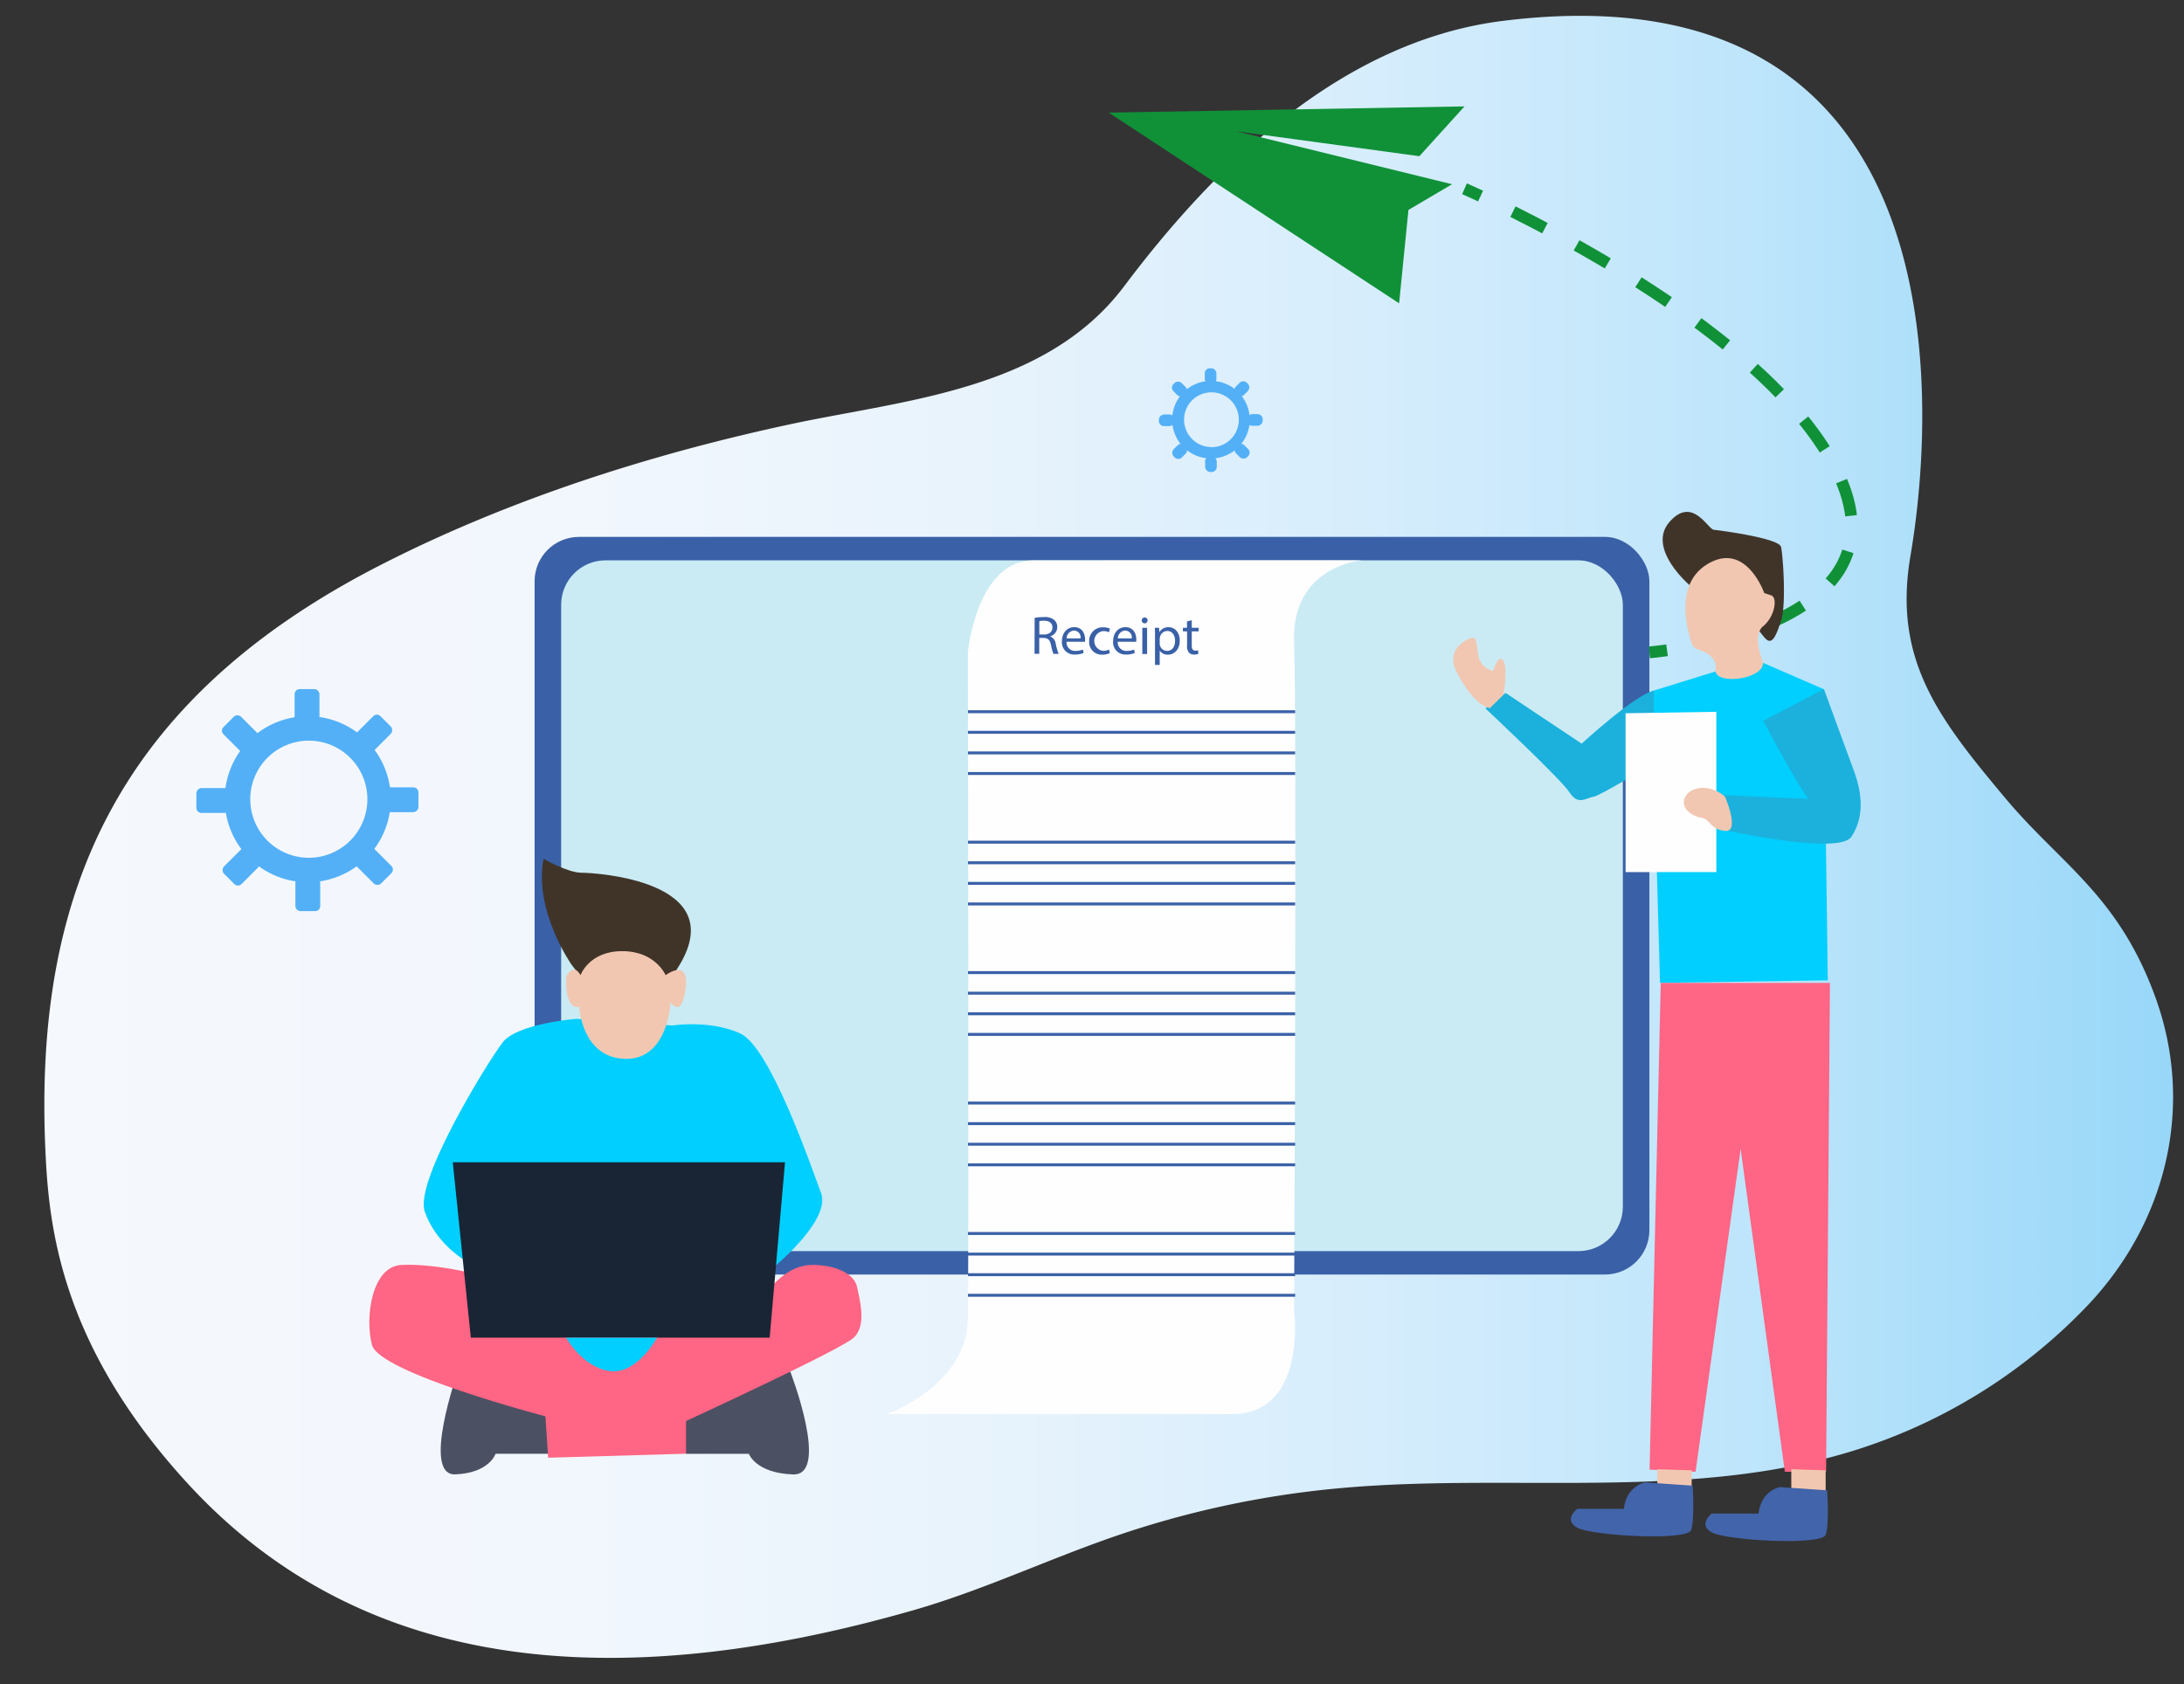 <svg id="Layer_1" data-name="Layer 1" xmlns="http://www.w3.org/2000/svg" xmlns:xlink="http://www.w3.org/1999/xlink" viewBox="0 0 742.2 572.49"><rect x="0" y="0" width="742.2" height="572.49" fill="#333333" stroke="none"/><defs><style>.cls-1{fill:url(#linear-gradient);}.cls-2{fill:#3a61a7;}.cls-3{fill:#caebf4;}.cls-4{fill:#fefefe;}.cls-12,.cls-13,.cls-5{fill:none;stroke-miterlimit:10;}.cls-5{stroke:#3a61a7;}.cls-6{fill:#00cfff;}.cls-7{fill:#403429;}.cls-8{fill:#f2c7b1;}.cls-9{fill:#4c5063;}.cls-10{fill:#ff6584;}.cls-11{fill:#192534;}.cls-12,.cls-13{stroke:#109138;stroke-width:4px;}.cls-13{stroke-dasharray:12.24 12.24;}.cls-14{fill:#1bb1dc;}.cls-15{fill:#4264aa;}.cls-16{fill:#109138;}.cls-17{fill:#53b0f7;}</style><linearGradient id="linear-gradient" x1="15.07" y1="284.45" x2="738.49" y2="284.45" gradientUnits="userSpaceOnUse"><stop offset="0" stop-color="#f5f8fd"/><stop offset="0.24" stop-color="#f2f7fd"/><stop offset="0.44" stop-color="#e8f3fc"/><stop offset="0.62" stop-color="#d6edfc"/><stop offset="0.8" stop-color="#bee5fb"/><stop offset="0.96" stop-color="#9fdaf9"/><stop offset="1" stop-color="#98d7f9"/></linearGradient></defs><title>receipt voucher</title><path class="cls-1" d="M732.62,339.36c-12.52-34.9-32.23-45.52-51-67.9-22.9-27.34-38.34-47.21-32.4-82.37C659,131.63,663.12-11.68,511,7.06c-54.52,6.71-97.61,48.5-128.95,90.2-26.67,35.49-74.65,38.62-113.26,46.89-47.45,10.17-95.78,25.52-139.67,48-90.41,46.34-117.41,113-113.72,198.18,1.11,25.75,4.76,66.31,48.26,113.77,58.71,64.06,144,72.64,246.7,43.22,23.5-6.73,45.72-17.3,68.84-25.25A324.87,324.87,0,0,1,453.49,506c59-5.7,120.11,4.61,176.68-13a186.42,186.42,0,0,0,79-49C736.22,415.65,745.83,376.19,732.62,339.36Z"/><rect class="cls-2" x="181.67" y="182.49" width="378.85" height="250.72" rx="15.09" ry="15.09"/><rect class="cls-3" x="190.7" y="190.46" width="360.8" height="234.79" rx="15.09" ry="15.09"/><path class="cls-4" d="M462.77,190.46s-24,1.78-23,28,0,227.09,0,227.09,4.5,35-21,35.08H301.44s27.12-9.55,27.48-32.46,0-226.43,0-226.43,2.85-31.27,22.35-31.27Z"/><path class="cls-2" d="M351.61,210a16.72,16.72,0,0,1,3.08-.26,5.09,5.09,0,0,1,3.6,1,3.1,3.1,0,0,1,1,2.36,3.27,3.27,0,0,1-2.34,3.17v.06a3.1,3.1,0,0,1,1.83,2.51,19.75,19.75,0,0,0,1,3.41H358a16.07,16.07,0,0,1-.83-3c-.37-1.72-1-2.36-2.49-2.42h-1.51v5.39h-1.6Zm1.6,5.66h1.64c1.72,0,2.8-.94,2.8-2.36,0-1.6-1.16-2.31-2.86-2.32a6.61,6.61,0,0,0-1.59.15Z"/><path class="cls-2" d="M362.46,218.13a2.86,2.86,0,0,0,3.06,3.1,5.87,5.87,0,0,0,2.47-.46l.28,1.16a7.23,7.23,0,0,1-3,.55,4.15,4.15,0,0,1-4.39-4.5c0-2.69,1.59-4.81,4.19-4.81,2.92,0,3.69,2.56,3.69,4.21a6.09,6.09,0,0,1-.06.76Zm4.76-1.16a2.31,2.31,0,0,0-2.25-2.64,2.69,2.69,0,0,0-2.49,2.64Z"/><path class="cls-2" d="M377.16,222a6,6,0,0,1-2.56.52,4.24,4.24,0,0,1-4.45-4.56,4.54,4.54,0,0,1,4.8-4.74,5.42,5.42,0,0,1,2.25.46l-.37,1.25a3.76,3.76,0,0,0-1.88-.42,3.37,3.37,0,0,0-.05,6.71,4.61,4.61,0,0,0,2-.44Z"/><path class="cls-2" d="M379.86,218.13a2.86,2.86,0,0,0,3.06,3.1,5.87,5.87,0,0,0,2.47-.46l.28,1.16a7.23,7.23,0,0,1-3,.55,4.15,4.15,0,0,1-4.39-4.5c0-2.69,1.59-4.81,4.19-4.81,2.92,0,3.69,2.56,3.69,4.21a6.09,6.09,0,0,1-.06.76Zm4.76-1.16a2.31,2.31,0,0,0-2.25-2.64,2.69,2.69,0,0,0-2.49,2.64Z"/><path class="cls-2" d="M390,210.87a1,1,0,0,1-2,0,1,1,0,0,1,1-1A1,1,0,0,1,390,210.87ZM388.2,222.3v-8.93h1.62v8.93Z"/><path class="cls-2" d="M392.51,216.29c0-1.14,0-2.07-.07-2.91h1.46l.07,1.53h0a3.51,3.51,0,0,1,3.17-1.73c2.16,0,3.78,1.83,3.78,4.54,0,3.21-2,4.8-4.06,4.8a3.13,3.13,0,0,1-2.75-1.4h0V226h-1.6Zm1.6,2.38a3.63,3.63,0,0,0,.07.66,2.51,2.51,0,0,0,2.44,1.9c1.71,0,2.71-1.4,2.71-3.45,0-1.79-.94-3.32-2.66-3.32a2.59,2.59,0,0,0-2.45,2,2.62,2.62,0,0,0-.11.66Z"/><path class="cls-2" d="M405,210.81v2.56h2.33v1.24H405v4.81c0,1.11.31,1.73,1.22,1.73a3.62,3.62,0,0,0,.94-.11l.07,1.22a4,4,0,0,1-1.44.22,2.25,2.25,0,0,1-1.75-.68,3.31,3.31,0,0,1-.63-2.32v-4.87H402v-1.24h1.38v-2.14Z"/><line class="cls-5" x1="328.95" y1="241.91" x2="440.13" y2="241.91"/><line class="cls-5" x1="328.95" y1="248.91" x2="440.13" y2="248.91"/><line class="cls-5" x1="328.95" y1="255.91" x2="440.13" y2="255.91"/><line class="cls-5" x1="328.95" y1="262.91" x2="440.13" y2="262.91"/><line class="cls-5" x1="328.95" y1="286.25" x2="440.13" y2="286.25"/><line class="cls-5" x1="328.95" y1="293.25" x2="440.13" y2="293.25"/><line class="cls-5" x1="328.95" y1="300.25" x2="440.13" y2="300.25"/><line class="cls-5" x1="328.95" y1="307.25" x2="440.13" y2="307.25"/><line class="cls-5" x1="328.95" y1="330.58" x2="440.13" y2="330.58"/><line class="cls-5" x1="328.95" y1="337.58" x2="440.13" y2="337.58"/><line class="cls-5" x1="328.95" y1="344.58" x2="440.13" y2="344.58"/><line class="cls-5" x1="328.95" y1="351.58" x2="440.13" y2="351.58"/><line class="cls-5" x1="328.95" y1="374.92" x2="440.13" y2="374.92"/><line class="cls-5" x1="328.95" y1="381.92" x2="440.13" y2="381.92"/><line class="cls-5" x1="328.95" y1="388.92" x2="440.13" y2="388.92"/><line class="cls-5" x1="328.95" y1="395.92" x2="440.13" y2="395.92"/><line class="cls-5" x1="328.95" y1="419.26" x2="440.13" y2="419.26"/><line class="cls-5" x1="328.95" y1="426.26" x2="440.13" y2="426.26"/><line class="cls-5" x1="328.95" y1="433.26" x2="440.13" y2="433.26"/><line class="cls-5" x1="328.95" y1="440.26" x2="440.13" y2="440.26"/><path class="cls-6" d="M195.82,346.3s-20,1.59-24.94,7.94-30.15,47.16-26.53,57.59,12.89,16.08,12.89,16.08L263.72,430s18.7-15.43,15.3-24.5S261.79,356,251.59,351.28s-23.13-2.72-23.13-2.72Z"/><path class="cls-7" d="M194.23,327.88s-12.92-18.36-9.52-36c0,0,8.16,4.76,12.92,4.76S248,299.31,231,327.88,194.23,327.88,194.23,327.88Z"/><path class="cls-8" d="M197.29,331.45s2.85-8.16,14.17-8.16,14.74,8.16,14.74,8.16,8.16-6.12,6.8,4.53-5.1,4.65-5.1,4.65-.79,19.72-15.53,19.27-15.53-17.68-15.53-17.68-4.87,1.93-4.42-10.2C192.42,332,194.68,326.91,197.29,331.45Z"/><path class="cls-9" d="M268.58,466.23s13.62,35.37.92,34.92-15-7-15-7H233.15l-6.5-12.47,2-12.7Z"/><path class="cls-9" d="M155.56,466.21s-12.46,35.37-.84,34.92,13.69-7,13.69-7H188l5.95-12.47-1.87-12.7Z"/><path class="cls-10" d="M263.17,436.26s5.19-6.06,12.22-6.3,14.74,2.26,15.87,7.47,3.17,13.15-1.13,17.23-57,28.34-57,28.34v11.11l-46.86,1.36-.91-14.06s-56.45-14.74-58.95-24.26,0-26.73,10-27.2S158,432.22,158,432.22Z"/><polygon class="cls-11" points="153.87 395.04 160 454.67 261.56 454.67 266.78 395.04 153.87 395.04"/><path class="cls-6" d="M192.39,454.67s5.47,10,14.77,11.34,16.1-11.34,16.1-11.34Z"/><path class="cls-12" d="M560.52,221.73s2.26-.18,6-.7"/><path class="cls-13" d="M578.52,218.89c24.59-5.32,63.76-19.85,46.48-57.23-19.57-42.35-89.14-79.27-116.32-92.4"/><path class="cls-12" d="M503.15,66.64c-3.48-1.62-5.46-2.48-5.46-2.48"/><polygon class="cls-6" points="599.17 225.31 619.79 234.26 621.15 333.2 564.14 334.08 561.32 234.94 583.03 228.22 599.17 225.31"/><path class="cls-7" d="M574.15,198.85s-14.63-12.43-6.82-21.41,13,2.41,15.1,2.63,22.18,2.85,22.84,5.84,1.82,19.63,0,25.1-3.14,8.68-5.69,5.62a50,50,0,0,1-4.09-5.62Z"/><path class="cls-8" d="M599.17,225.31s-3.89-9.34,0-12.45,5.06-9.73,2.72-10.51l-2.34-.78s-6.23-17.9-19.46-9.73c-11.25,6.95-6.64,22.68-5,27.24a2.57,2.57,0,0,0,1.7,1.58c2.27.69,6.89,2.63,6.23,6.84C582.14,233,599.12,231.14,599.17,225.31Z"/><path class="cls-14" d="M599.21,245s12.26,23.2,15.47,26.56l-29-1.31s3.06,6.42,0,11.82c0,0,39.26,8.76,43.49,2.34s3.94-14.16.73-22.77-10.07-27.44-10.07-27.44Z"/><path class="cls-14" d="M504.81,240.79l6.86-5.25,25.83,17.22S555.74,236,562,234.8v24.52s-18.24,11.24-20.58,11.53-5.11,3.06-8-1.46S504.81,240.79,504.81,240.79Z"/><polygon class="cls-4" points="552.43 242.43 552.43 296.43 583.27 296.43 583.27 241.94 552.43 242.43"/><path class="cls-8" d="M586.23,270.79s5.25,12.21,0,11.63-5.06-4-7.78-4.38-7.49-2.92-5.93-6.81S581,266.16,586.23,270.79Z"/><path class="cls-8" d="M510.92,236.16s1.56-8.72,0-11.54-3.5,3.41-3.5,3.41a6.47,6.47,0,0,1-5.06-5.35c-.68-4.57-.49-6.91-3.41-5.45s-7.2,4.86-3.89,11.29,7.39,11.38,11.29,12.16Z"/><polygon class="cls-10" points="564.38 334.08 560.59 499.52 576.21 500.25 591.53 390.51 606.56 500.25 620.57 500.25 621.88 334.08 564.38 334.08"/><polygon class="cls-8" points="563.22 499.38 563.22 507.45 574.89 506.96 574.89 499.76 563.22 499.38"/><polygon class="cls-8" points="608.75 499.38 608.75 507.45 620.42 506.96 620.42 499.76 608.75 499.38"/><path class="cls-15" d="M559.12,503.85s-6.32,1-7.3,9H536s-4.86,3.7,0,6.42,37.46,4.57,38.72.78.49-15.08.49-15.08Z"/><path class="cls-15" d="M604.89,505.45s-6.32,1-7.3,9H581.73s-4.86,3.7,0,6.42,37.46,4.57,38.72.78.49-15.08.49-15.08Z"/><polygon class="cls-16" points="482.35 53.09 497.69 36.16 376.78 38.28 475.47 103.1 478.64 71.35 493.46 62.62 420.17 44.63 482.35 53.09"/><rect class="cls-17" x="100.12" y="234.22" width="8.44" height="11.38" rx="1.71" ry="1.71"/><rect class="cls-17" x="77.5" y="243.7" width="8.44" height="11.38" rx="1.71" ry="1.71" transform="translate(-152.41 130.83) rotate(-45)"/><rect class="cls-17" x="68.2" y="266.39" width="8.44" height="11.38" rx="1.71" ry="1.71" transform="translate(-199.66 344.51) rotate(-90)"/><rect class="cls-17" x="77.68" y="289.01" width="8.44" height="11.38" rx="1.71" ry="1.71" transform="translate(-68.58 561) rotate(-135)"/><rect class="cls-17" x="100.37" y="298.31" width="8.44" height="11.38" rx="1.71" ry="1.71" transform="translate(209.19 608) rotate(-180)"/><rect class="cls-17" x="122.99" y="288.83" width="8.44" height="11.38" rx="1.71" ry="1.71" transform="translate(425.43 412.83) rotate(135)"/><rect class="cls-17" x="132.29" y="266.14" width="8.44" height="11.38" rx="1.71" ry="1.71" transform="translate(408.34 135.32) rotate(90)"/><rect class="cls-17" x="122.81" y="243.52" width="8.44" height="11.38" rx="1.71" ry="1.71" transform="translate(213.42 -16.83) rotate(45)"/><path class="cls-17" d="M104.59,243.43a28.22,28.22,0,1,0,28.22,28.22A28.22,28.22,0,0,0,104.59,243.43Zm.36,48.12a19.9,19.9,0,1,1,19.9-19.9A19.9,19.9,0,0,1,105,291.55Z"/><rect class="cls-17" x="409.43" y="125.16" width="3.95" height="5.32" rx="1.71" ry="1.71"/><rect class="cls-17" x="398.86" y="129.59" width="3.95" height="5.32" rx="1.71" ry="1.71" transform="translate(23.89 322.17) rotate(-45)"/><rect class="cls-17" x="394.52" y="140.2" width="3.95" height="5.32" rx="1.71" ry="1.71" transform="translate(253.63 539.35) rotate(-90)"/><rect class="cls-17" x="398.95" y="150.77" width="3.95" height="5.32" rx="1.71" ry="1.71" transform="translate(575.92 545.41) rotate(-135)"/><rect class="cls-17" x="409.55" y="155.11" width="3.95" height="5.32" rx="1.71" ry="1.71" transform="translate(823.05 315.54) rotate(-180)"/><rect class="cls-17" x="420.12" y="150.68" width="3.95" height="5.32" rx="1.71" ry="1.71" transform="translate(828.99 -36.69) rotate(135)"/><rect class="cls-17" x="424.47" y="140.08" width="3.95" height="5.32" rx="1.71" ry="1.71" transform="translate(569.18 -283.7) rotate(90)"/><rect class="cls-17" x="420.04" y="129.5" width="3.95" height="5.32" rx="1.71" ry="1.71" transform="translate(217.06 -259.7) rotate(45)"/><path class="cls-17" d="M411.52,129.46a13.19,13.19,0,1,0,13.19,13.19A13.19,13.19,0,0,0,411.52,129.46Zm.17,22.49a9.3,9.3,0,1,1,9.3-9.3A9.3,9.3,0,0,1,411.69,152Z"/></svg>